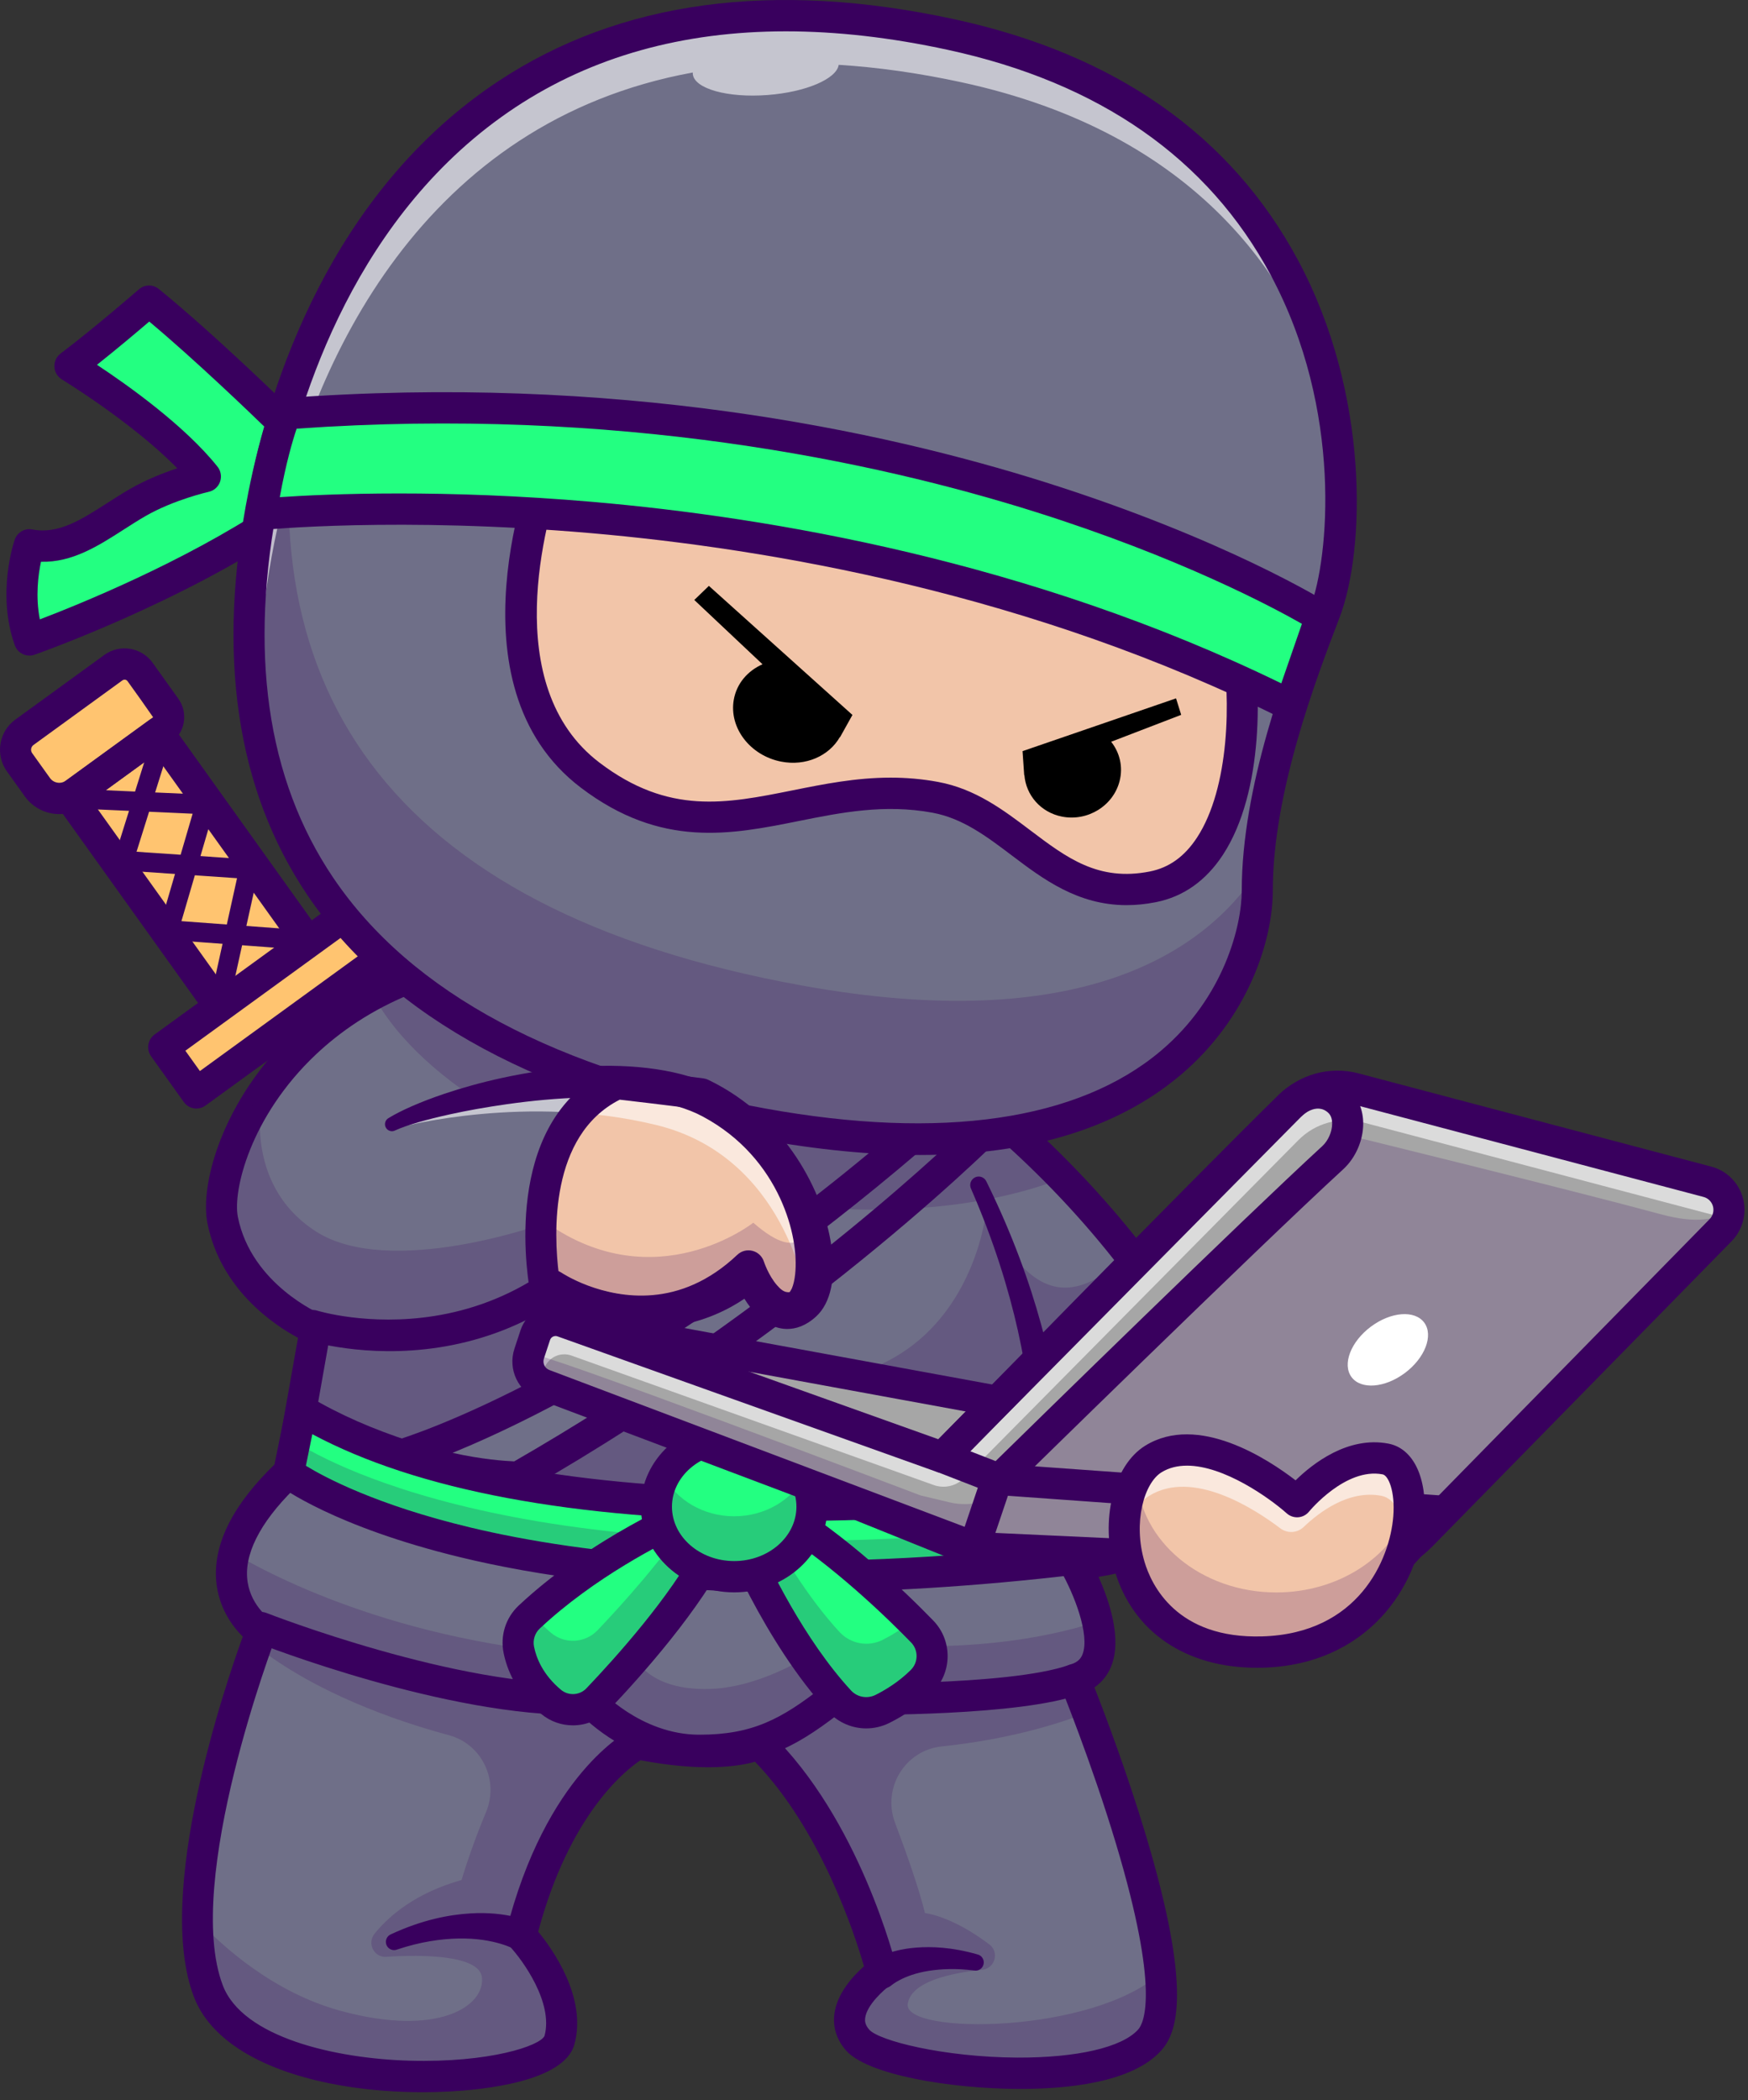 <svg width="154" height="185" viewBox="0 0 154 185" fill="none" xmlns="http://www.w3.org/2000/svg">
<rect x="0" y="0" width="154" height="185" fill="#333333" stroke="none"/>
<path d="M13.957 64.541L6.156 70.209L22.235 92.686L30.035 87.018L13.957 64.541Z" fill="#FFC470"/>
<path d="M12.347 59.198C11.801 58.435 10.745 58.263 9.988 58.813C7.978 60.274 4.243 62.987 2.15 64.508C1.746 64.801 1.475 65.244 1.395 65.739C1.316 66.234 1.434 66.742 1.726 67.148C2.208 67.823 2.78 68.623 3.293 69.339C4.06 70.412 5.545 70.654 6.61 69.881C8.849 68.254 12.469 65.624 14.29 64.3C14.911 63.849 15.051 62.977 14.604 62.352C13.954 61.444 13.04 60.166 12.347 59.198V59.198Z" fill="#FFC470"/>
<path d="M19.288 89.411C19.227 89.411 19.165 89.404 19.102 89.39C18.641 89.287 18.35 88.826 18.453 88.362L20.883 77.358L10.829 76.674C10.567 76.656 10.328 76.518 10.18 76.3C10.032 76.081 9.992 75.807 10.071 75.554L13.606 64.282C13.748 63.828 14.229 63.577 14.679 63.72C15.129 63.864 15.379 64.347 15.237 64.801L12.029 75.029L21.991 75.707C22.24 75.724 22.469 75.85 22.618 76.051C22.767 76.252 22.822 76.509 22.768 76.754L20.121 88.737C20.032 89.139 19.679 89.412 19.288 89.412L19.288 89.411Z" fill="#39005E"/>
<path d="M22.236 94.065C21.812 94.065 21.393 93.866 21.126 93.492L5.047 71.015C4.606 70.397 4.744 69.535 5.357 69.091L13.158 63.422C13.453 63.208 13.819 63.121 14.177 63.18C14.535 63.239 14.855 63.438 15.068 63.735L31.146 86.212C31.358 86.508 31.445 86.878 31.387 87.239C31.329 87.6 31.131 87.922 30.837 88.136L23.036 93.804C22.794 93.98 22.514 94.065 22.237 94.065H22.236ZM8.066 70.521L22.545 90.761L28.126 86.706L13.648 66.465L8.066 70.521Z" fill="#39005E"/>
<path d="M5.223 71.712C4.059 71.712 2.911 71.168 2.181 70.146L0.614 67.956C0.107 67.247 -0.096 66.382 0.042 65.519C0.181 64.657 0.645 63.901 1.347 63.39L9.186 57.696C10.554 56.701 12.468 57.014 13.454 58.393L15.71 61.546C16.598 62.788 16.318 64.525 15.086 65.42L7.406 71.001C6.745 71.481 5.98 71.712 5.222 71.712L5.223 71.712ZM10.974 59.87C10.909 59.87 10.843 59.89 10.786 59.931L2.948 65.626C2.84 65.705 2.765 65.827 2.744 65.96C2.722 66.093 2.755 66.233 2.833 66.342L4.401 68.533C4.558 68.753 4.791 68.898 5.058 68.942C5.324 68.986 5.59 68.922 5.809 68.763L13.489 63.182L12.431 61.672L11.237 60.003C11.174 59.916 11.076 59.869 10.976 59.869L10.974 59.87Z" fill="#39005E"/>
<path d="M26.677 83.659C26.656 83.659 26.634 83.659 26.613 83.657L14.803 82.784C14.545 82.765 14.309 82.629 14.162 82.415C14.015 82.201 13.972 81.93 14.045 81.681L16.97 71.678L6.122 71.194C5.65 71.172 5.284 70.77 5.306 70.295C5.327 69.82 5.725 69.449 6.197 69.472L18.137 70.005C18.399 70.016 18.642 70.149 18.795 70.365C18.948 70.581 18.993 70.855 18.919 71.109L15.985 81.142L26.738 81.937C27.209 81.971 27.563 82.385 27.529 82.859C27.495 83.312 27.12 83.657 26.677 83.658L26.677 83.659Z" fill="#39005E"/>
<path d="M32.617 79.024L14.422 92.244L17.302 96.271L35.497 83.05L32.617 79.024Z" fill="#FFC470"/>
<path d="M17.303 97.65C16.879 97.65 16.46 97.451 16.193 97.077L13.313 93.051C13.101 92.754 13.014 92.385 13.072 92.024C13.13 91.663 13.328 91.34 13.623 91.126L31.817 77.906C32.429 77.46 33.285 77.601 33.726 78.218L36.606 82.244C36.818 82.541 36.905 82.91 36.846 83.271C36.788 83.632 36.591 83.955 36.296 84.169L18.102 97.389C17.86 97.565 17.581 97.65 17.303 97.65ZM16.331 92.557L17.612 94.346L33.587 82.739L32.306 80.949L16.331 92.557Z" fill="#39005E"/>
<path d="M24.961 37.291C24.961 37.291 18.145 30.597 13.131 26.529C13.131 26.529 9.091 30.034 6.159 32.244C6.159 32.244 14.26 37.156 18.098 41.975C18.098 41.975 14.865 42.692 12.146 44.258C8.923 46.114 6.158 48.681 2.588 47.991C2.588 47.991 1.115 52.219 2.588 56.37C2.588 56.37 15.218 51.933 24.96 45.33V37.29L24.961 37.291Z" fill="#23FF81"/>
<path d="M2.589 57.75C2.027 57.75 1.5 57.398 1.301 56.835C-0.316 52.276 1.232 47.727 1.298 47.535C1.523 46.891 2.182 46.509 2.847 46.638C5.131 47.08 7.123 45.802 9.429 44.324C10.084 43.903 10.762 43.468 11.468 43.061C12.885 42.245 14.416 41.649 15.618 41.251C11.678 37.224 5.523 33.468 5.454 33.426C5.064 33.189 4.816 32.772 4.793 32.313C4.77 31.855 4.975 31.415 5.34 31.14C8.201 28.985 12.2 25.52 12.239 25.485C12.74 25.051 13.475 25.039 13.989 25.456C18.996 29.518 25.636 36.029 25.916 36.304C26.18 36.564 26.329 36.92 26.329 37.291V45.331C26.329 45.79 26.103 46.219 25.724 46.475C15.948 53.101 3.562 57.489 3.039 57.673C2.891 57.725 2.738 57.75 2.589 57.75ZM3.61 49.485C3.37 50.618 3.113 52.542 3.51 54.561C6.926 53.258 16.075 49.557 23.593 44.592V37.876C22.151 36.476 17.217 31.727 13.15 28.326C12.109 29.214 10.296 30.743 8.543 32.136C11.179 33.876 16.269 37.477 19.165 41.113C19.461 41.485 19.546 41.985 19.388 42.434C19.231 42.884 18.855 43.22 18.392 43.323C18.363 43.329 15.321 44.019 12.826 45.456C12.176 45.83 11.526 46.247 10.898 46.651C8.67 48.08 6.372 49.558 3.611 49.485H3.61Z" fill="#39005E"/>
<path d="M94.674 137.753C94.674 137.753 94.701 137.801 94.752 137.894C95.06 138.456 96.205 140.638 96.684 142.847C97.169 145.049 96.992 147.279 94.673 147.951C94.673 147.951 95.124 149.054 95.809 150.853C97.758 155.984 101.591 166.779 102.227 173.82C102.467 176.505 102.244 178.641 101.277 179.713C96.876 184.583 78.014 182.484 75.565 179.713C73.114 176.943 77.675 173.717 77.675 173.717C77.675 173.717 74.567 161.027 66.869 153.604C66.869 153.604 63.874 155.155 56.17 153.604C56.17 153.604 49.286 157.054 45.907 170.512C45.907 170.512 50.469 175.361 49.286 179.714C48.106 184.067 22.039 185.163 18.342 175.361C17.679 173.603 17.402 171.456 17.398 169.116C17.381 160.296 21.211 148.751 22.548 144.991C22.832 144.198 23.003 143.75 23.003 143.75C23.003 143.75 19.481 141.376 20.616 136.847C21.095 134.931 22.408 132.625 25.178 129.951C25.305 129.83 25.431 129.709 25.564 129.585L27.66 117.754L27.783 117.058C27.783 117.058 20.965 114.263 19.61 107.463C18.861 103.692 22.161 93.326 32.847 87.619C40.261 83.656 51.23 81.939 66.868 86.22C75.677 88.632 85.549 95.449 93.626 103.779C95.736 105.954 97.723 108.232 99.532 110.562C104.443 116.862 108.081 123.548 109.442 129.586C109.442 129.586 105.143 137.02 94.672 137.754L94.674 137.753Z" fill="#6F6F88"/>
<g opacity="0.2">
<path d="M94.675 137.753C94.675 137.753 94.703 137.801 94.754 137.894C56.332 142.764 32.265 133.31 25.18 129.95C25.306 129.829 25.433 129.709 25.566 129.585L27.662 117.753C37.288 118.918 47.331 114.796 47.331 114.796C84.405 134.329 86.898 106.555 86.898 106.555C91.963 117.567 96.836 112.507 99.534 110.56C104.444 116.86 108.083 123.547 109.444 129.585C109.444 129.585 105.145 137.019 94.674 137.753H94.675Z" fill="#39005E"/>
</g>
<g opacity="0.2">
<path d="M101.281 179.713C96.879 184.583 78.017 182.484 75.569 179.713C73.118 176.942 77.679 173.716 77.679 173.716C77.679 173.716 74.571 161.027 66.873 153.603C66.873 153.603 63.878 155.154 56.173 153.603C56.173 153.603 49.29 157.053 45.911 170.511C45.911 170.511 50.473 175.36 49.289 179.714C48.11 184.067 22.043 185.162 18.346 175.36C17.683 173.603 17.406 171.456 17.402 169.115C19.649 171.507 24.112 175.519 30 177.128C38.648 179.489 42.752 176.683 42.457 174.171C42.232 172.247 37.351 172.149 34.031 172.373C32.948 172.446 32.313 171.181 33 170.334C34.279 168.756 36.612 166.744 40.665 165.606C40.665 165.606 41.486 162.796 42.812 159.644C43.99 156.845 42.47 153.638 39.555 152.852C34.69 151.539 27.838 149.116 22.551 144.99C22.835 144.197 23.006 143.749 23.006 143.749C23.006 143.749 19.484 141.375 20.619 136.846C25.01 139.413 37.443 145.603 55.967 146.024C55.967 146.024 57.112 148.933 62.533 148.778C67.956 148.619 73.403 144.483 73.403 144.483C73.403 144.483 85.55 146.444 96.687 142.846C97.173 145.048 96.995 147.278 94.676 147.95C94.676 147.95 95.127 149.053 95.812 150.852C93.121 151.902 88.786 153.228 82.95 153.843C79.724 154.183 77.703 157.523 78.858 160.578C79.884 163.292 80.951 166.328 81.491 168.519C81.491 168.519 83.795 168.735 87.164 171.282C88.064 171.962 87.655 173.401 86.536 173.514C83.83 173.789 80.245 174.53 79.973 176.535C79.603 179.267 96.236 179.189 102.231 173.819C102.47 176.504 102.248 178.64 101.28 179.712L101.281 179.713Z" fill="#39005E"/>
</g>
<path d="M37.209 184.297C28.445 184.297 19.301 181.778 17.065 175.85C13.624 166.728 19.814 148.51 21.388 144.167C20.505 143.291 19.234 141.632 19.045 139.213C18.791 135.952 20.558 132.483 24.297 128.895L26.254 117.844C24.149 116.717 19.437 113.591 18.272 107.735C17.603 104.373 19.549 96.916 25.973 90.864C32.452 84.759 44.868 78.768 67.229 84.89C75.722 87.215 85.555 93.599 94.208 102.406C102.88 111.233 108.919 121.029 110.778 129.282C110.854 129.623 110.8 129.979 110.625 130.281C110.447 130.589 106.399 137.408 96.783 138.904C97.718 140.987 98.867 144.356 97.902 146.77C97.591 147.548 97.089 148.179 96.42 148.639C97.315 150.922 99.288 156.121 100.935 161.607C105.083 175.423 103.695 179.087 102.289 180.641C99.735 183.468 93.982 184.037 89.62 184.008C83.73 183.975 76.445 182.78 74.544 180.63C73.73 179.709 73.369 178.614 73.501 177.463C73.716 175.601 75.177 174.037 76.118 173.207C75.309 170.4 72.326 161.199 66.517 155.189C65.046 155.606 61.88 156.088 56.424 155.056C55.07 155.959 50.174 159.839 47.414 170.155C48.678 171.694 51.726 175.954 50.607 180.078C49.707 183.392 42.485 184.096 39.421 184.244C38.69 184.28 37.95 184.298 37.209 184.298V184.297ZM49.891 85.084C38.906 85.084 32.011 88.948 27.842 92.877C22.048 98.336 20.497 104.894 20.955 107.192C22.142 113.158 28.24 115.755 28.301 115.781C28.896 116.028 29.243 116.66 29.13 117.298L26.911 129.828C26.859 130.124 26.712 130.394 26.494 130.598C23.233 133.638 21.6 136.528 21.771 138.957C21.935 141.301 23.698 142.556 23.773 142.608C24.293 142.971 24.507 143.651 24.28 144.245C24.198 144.459 16.153 165.675 19.622 174.869C21.363 179.487 29.574 181.339 36.075 181.521C43.164 181.719 47.59 180.205 47.973 179.336C48.767 176.408 46.035 172.656 44.915 171.458C44.594 171.115 44.468 170.629 44.583 170.173C48.076 156.26 55.257 152.519 55.561 152.367C55.833 152.231 56.142 152.189 56.439 152.249C63.421 153.656 66.241 152.377 66.269 152.364C66.787 152.095 67.397 152.199 67.818 152.605C75.712 160.22 78.875 172.851 79.005 173.385C79.14 173.937 78.925 174.517 78.463 174.844C77.926 175.228 76.353 176.597 76.219 177.783C76.192 178.029 76.208 178.367 76.587 178.795C77.43 179.748 83.064 181.213 89.636 181.25C94.874 181.269 98.846 180.357 100.268 178.783C100.79 178.206 102.193 175.319 98.323 162.422C96.167 155.236 93.437 148.541 93.409 148.475C93.261 148.112 93.273 147.703 93.442 147.35C93.611 146.997 93.921 146.733 94.295 146.625C95.012 146.417 95.243 146.042 95.365 145.739C96.055 144.014 94.58 140.348 93.49 138.442C93.254 138.031 93.245 137.525 93.466 137.105C93.688 136.686 94.108 136.41 94.579 136.377C102.834 135.799 106.907 130.855 107.977 129.327C103.951 113.064 83.245 92.129 66.513 87.549C60.137 85.804 54.633 85.083 49.891 85.083V85.084Z" fill="#39005E"/>
<path fill-rule="evenodd" clip-rule="evenodd" d="M78.51 174.905C78.51 174.905 79.544 173.972 81.796 173.613C82.883 173.44 84.207 173.373 85.809 173.576C86.197 173.655 86.577 173.402 86.656 173.01C86.735 172.618 86.484 172.235 86.095 172.155C83.888 171.524 82.091 171.452 80.694 171.562C78.123 171.765 76.843 172.719 76.843 172.719C76.244 173.183 76.132 174.049 76.592 174.652C77.052 175.255 77.911 175.368 78.51 174.905H78.51Z" fill="#39005E"/>
<path fill-rule="evenodd" clip-rule="evenodd" d="M46.577 169.248C46.577 169.248 44.696 168.354 41.452 168.547C39.565 168.659 37.193 169.111 34.452 170.383C34.083 170.53 33.901 170.951 34.046 171.323C34.192 171.695 34.61 171.878 34.979 171.732C37.054 171.04 38.862 170.79 40.383 170.759C43.572 170.694 45.352 171.714 45.352 171.714C46.027 172.055 46.849 171.779 47.188 171.098C47.526 170.418 47.252 169.589 46.577 169.248H46.577Z" fill="#39005E"/>
<path d="M61.611 155.564C56.293 155.564 52.466 152.319 51.184 151.062C39.395 151.251 23.187 144.928 22.491 144.654C21.788 144.377 21.44 143.577 21.715 142.869C21.99 142.16 22.783 141.809 23.487 142.086C23.655 142.152 40.443 148.699 51.699 148.291C52.105 148.276 52.503 148.447 52.774 148.757C52.808 148.794 56.417 152.807 61.612 152.807C66.273 152.807 68.83 151.444 72.479 148.581C72.726 148.387 73.034 148.282 73.345 148.29C73.501 148.293 88.928 148.56 94.215 146.653C94.926 146.397 95.71 146.77 95.963 147.488C96.218 148.204 95.848 148.993 95.136 149.249C89.875 151.146 76.536 151.088 73.777 151.054C69.978 153.982 66.835 155.564 61.612 155.564H61.611Z" fill="#39005E"/>
<path d="M25.422 129.758C25.422 129.758 43.449 143.447 94.984 137.303L93.773 131.16C93.773 131.16 48.327 137.303 26.552 124.209L25.422 129.759V129.758Z" fill="#23FF81"/>
<g opacity="0.2">
<path d="M94.982 137.304C43.446 143.446 25.418 129.757 25.418 129.757L25.982 126.993C29.375 129.157 48.469 139.587 94.377 134.224L94.982 137.304H94.982Z" fill="#39005E"/>
</g>
<path d="M35.496 128.132C35.444 128.113 55.893 122.294 84.792 96.27L87.895 98.507C87.895 98.507 71.802 115.116 45.646 130.118C45.646 130.118 40.926 130.118 35.496 128.132Z" fill="#6F6F88"/>
<path d="M70.033 140.254C56.763 140.254 47.082 138.757 40.558 137.176C29.461 134.485 24.793 131.007 24.599 130.86C24.178 130.54 23.976 130.003 24.083 129.482L25.213 123.932C25.302 123.495 25.595 123.128 26.001 122.948C26.406 122.768 26.873 122.797 27.254 123.026C48.366 135.722 93.143 129.855 93.593 129.794C94.306 129.697 94.975 130.179 95.116 130.892L96.328 137.035C96.402 137.412 96.317 137.803 96.093 138.114C95.868 138.425 95.525 138.627 95.147 138.672C85.653 139.804 77.304 140.254 70.034 140.254L70.033 140.254ZM26.949 129.118C28.592 130.124 33.167 132.576 41.46 134.558C51.13 136.869 67.928 138.982 93.355 136.105L92.679 132.682C89.305 133.073 79.634 134.053 68.32 133.973C50.484 133.846 36.773 131.277 27.516 126.336L26.949 129.118Z" fill="#39005E"/>
<path d="M45.647 131.497C45.444 131.497 40.622 131.473 35.03 129.428C34.48 129.226 34.118 128.695 34.129 128.105C34.135 127.809 34.25 127.085 35.194 126.78C38.749 125.633 57.807 118.722 83.881 95.243C84.359 94.814 85.067 94.775 85.588 95.149L88.691 97.386C89.016 97.619 89.223 97.985 89.258 98.386C89.293 98.786 89.153 99.183 88.874 99.47C88.712 99.637 72.344 116.391 46.323 131.317C46.116 131.435 45.883 131.497 45.646 131.497H45.647ZM39.872 127.978C42.461 128.561 44.514 128.698 45.301 128.73C66.93 116.272 81.694 102.628 85.775 98.674L84.885 98.033C63.917 116.743 47.41 124.897 39.871 127.979L39.872 127.978Z" fill="#39005E"/>
<g opacity="0.2">
<path d="M93.631 103.779C86.224 106.674 75.706 107.456 64.462 105.406C49.211 102.625 37.02 95.428 32.852 87.619C40.265 83.656 51.235 81.939 66.873 86.22C75.682 88.632 85.554 95.449 93.631 103.779V103.779Z" fill="#39005E"/>
</g>
<path d="M64.684 134.445C64.684 134.445 68.4 143.821 73.995 149.873C74.966 150.892 76.48 151.162 77.74 150.539C78.789 150.013 80.061 149.22 81.192 148.096C82.406 146.907 82.434 144.953 81.255 143.73C78.681 141.079 73.625 136.251 68.378 133.112L64.684 134.445H64.684Z" fill="#23FF81"/>
<g opacity="0.2">
<path d="M81.193 148.095C80.061 149.219 78.789 150.011 77.74 150.539C76.481 151.163 74.966 150.891 73.995 149.874C68.401 143.822 64.684 134.445 64.684 134.445L67.115 133.565C68.746 136.709 71.123 140.689 73.995 143.794C74.967 144.814 76.481 145.083 77.74 144.463C78.529 144.067 79.442 143.518 80.331 142.795C80.666 143.129 80.974 143.442 81.254 143.729C82.434 144.952 82.407 146.906 81.192 148.095H81.193Z" fill="#39005E"/>
</g>
<path d="M76.314 152.252C75.094 152.252 73.897 151.76 73.008 150.827C67.292 144.642 63.57 135.348 63.414 134.956C63.276 134.609 63.284 134.219 63.437 133.878C63.59 133.537 63.874 133.273 64.223 133.147L67.918 131.814C68.301 131.676 68.727 131.717 69.077 131.926C74.537 135.194 79.663 140.119 82.233 142.764C83.939 144.535 83.897 147.367 82.146 149.083C81.09 150.133 79.81 151.041 78.349 151.773C77.697 152.095 77.002 152.252 76.314 152.252ZM66.517 135.248C67.739 137.996 70.862 144.461 74.996 148.933C75.543 149.508 76.41 149.661 77.137 149.301C77.956 148.891 79.165 148.174 80.232 147.113C80.91 146.449 80.925 145.365 80.274 144.689C78.352 142.711 73.416 137.864 68.226 134.631L66.516 135.248H66.517Z" fill="#39005E"/>
<path d="M61.194 133.111C61.194 133.111 53.014 136.458 46.62 142.447C45.84 143.186 45.496 144.281 45.711 145.339C45.973 146.62 46.687 148.354 48.547 149.908C49.762 150.925 51.55 150.826 52.647 149.68C55.366 146.826 60.605 140.999 63.078 135.94L61.194 133.111Z" fill="#23FF81"/>
<g opacity="0.2">
<path d="M63.076 135.94C60.604 141 55.365 146.827 52.647 149.681C51.549 150.826 49.76 150.926 48.547 149.909C46.686 148.355 45.971 146.621 45.712 145.339C45.496 144.281 45.839 143.188 46.621 142.447C46.738 142.34 46.85 142.234 46.967 142.13C47.367 142.702 47.883 143.278 48.547 143.833C49.76 144.849 51.549 144.75 52.647 143.605C54.794 141.351 58.514 137.243 61.199 133.121L63.076 135.94Z" fill="#39005E"/>
</g>
<path d="M50.468 151.982C49.477 151.982 48.482 151.648 47.672 150.97C45.47 149.129 44.661 147.044 44.37 145.618C44.057 144.08 44.547 142.52 45.681 141.444C52.191 135.348 60.334 131.976 60.677 131.836C61.277 131.59 61.967 131.802 62.328 132.345L64.212 135.173C64.485 135.583 64.52 136.109 64.303 136.551C61.782 141.709 56.535 147.59 53.633 150.637C52.778 151.529 51.625 151.983 50.469 151.983L50.468 151.982ZM60.695 134.839C58.351 135.924 52.382 138.932 47.55 143.457C47.118 143.867 46.929 144.469 47.05 145.063C47.252 146.055 47.827 147.518 49.418 148.848C50.08 149.401 51.065 149.347 51.661 148.724C54.318 145.936 59.011 140.693 61.49 136.033L60.695 134.839H60.695Z" fill="#39005E"/>
<path d="M64.682 126.56C68.463 126.56 71.532 129.322 71.532 132.724C71.532 136.126 68.463 138.889 64.682 138.889C60.902 138.889 57.832 136.127 57.832 132.724C57.832 129.321 60.901 126.56 64.682 126.56Z" fill="#23FF81"/>
<path d="M64.682 126.56C68.463 126.56 71.532 129.322 71.532 132.724C71.532 136.126 68.463 138.889 64.682 138.889C60.902 138.889 57.832 136.127 57.832 132.724C57.832 129.321 60.901 126.56 64.682 126.56Z" fill="#23FF81"/>
<g opacity="0.2">
<path d="M71.531 132.724C71.531 136.126 68.464 138.89 64.682 138.89C60.899 138.89 57.832 136.126 57.832 132.724C57.832 131.773 58.075 130.87 58.506 130.063C59.61 132.135 61.963 133.565 64.682 133.565C67.4 133.565 69.756 132.135 70.861 130.063C71.292 130.87 71.531 131.773 71.531 132.724Z" fill="#39005E"/>
</g>
<path d="M64.683 140.268C60.151 140.268 56.465 136.884 56.465 132.724C56.465 128.564 60.152 125.181 64.683 125.181C69.213 125.181 72.9 128.565 72.9 132.724C72.9 136.883 69.214 140.268 64.683 140.268ZM64.683 127.938C61.66 127.938 59.2 130.085 59.2 132.724C59.2 135.364 61.66 137.511 64.683 137.511C67.705 137.511 70.165 135.364 70.165 132.724C70.165 130.085 67.706 127.938 64.683 127.938Z" fill="#39005E"/>
<path fill-rule="evenodd" clip-rule="evenodd" d="M93.616 130.244C93.616 130.244 94.002 124.985 91.721 116.662C90.718 113.004 89.204 108.744 86.901 104.073C86.726 103.696 86.281 103.533 85.907 103.71C85.534 103.886 85.372 104.335 85.547 104.711C87.577 109.362 88.86 113.576 89.67 117.182C91.444 125.085 90.892 129.992 90.892 129.992C90.823 130.75 91.378 131.422 92.129 131.491C92.881 131.56 93.548 131.002 93.616 130.245V130.244Z" fill="#39005E"/>
<path d="M23.242 43.525C27.364 22.898 42.688 -5.85 83.774 3.039C120.414 10.966 120.084 45.156 116.734 53.915C114.447 59.896 110.765 69.772 110.765 78.458C110.765 84.682 104.961 105.828 67.231 99.012C30.069 92.3 17.556 71.981 23.243 43.525L23.242 43.525Z" fill="#6F6F88"/>
<g opacity="0.2">
<path d="M110.797 76.761C110.78 77.199 110.77 77.637 110.77 78.071C110.77 84.295 104.963 105.442 67.236 98.625C30.072 91.912 17.56 71.595 23.247 43.138C24.006 39.337 25.148 35.26 26.762 31.193C26.752 31.241 26.741 31.29 26.732 31.338C21.045 59.795 33.56 80.112 70.72 86.825C94.903 91.196 105.972 84.075 110.798 76.762L110.797 76.761Z" fill="#39005E"/>
</g>
<path d="M117.928 48.405C117.675 50.701 117.241 52.596 116.734 53.916C116.29 55.078 115.794 56.387 115.281 57.807C115.975 54.523 116.943 51.3 117.928 48.405Z" fill="#23FF81"/>
<g opacity="0.6">
<path d="M117.492 36.353C114.233 24.476 105.322 11.708 84.713 7.248C80.886 6.421 77.282 5.921 73.89 5.711C73.712 6.941 71.017 8.109 67.642 8.368C64.093 8.644 61.135 7.809 61.036 6.507C61.032 6.465 61.032 6.424 61.036 6.386C37.386 10.7 27.387 31.675 24.18 47.732C22.733 54.977 22.463 61.693 23.482 67.793C21.465 60.625 21.454 52.477 23.243 43.524C27.363 22.898 42.686 -5.848 83.772 3.04C106.847 8.034 115.26 23.443 117.493 36.353H117.492Z" fill="white"/>
</g>
<path d="M48.515 40.459C48.515 40.459 40.764 59.762 52.003 68.287C62.862 76.524 71.013 68.124 82.4 70.233C89.611 71.569 92.819 79.847 101.564 78.12C109.899 76.474 110.167 62.118 108.86 55.921C108.86 55.921 82.512 42.381 48.515 40.459Z" fill="#F2C5A9"/>
<path d="M99.258 79.733C94.936 79.733 91.877 77.422 89.129 75.345C86.907 73.667 84.809 72.082 82.15 71.589C77.924 70.806 74.076 71.578 70.356 72.325C64.404 73.519 58.25 74.753 51.178 69.388C39.237 60.331 46.912 40.77 47.245 39.942C47.465 39.395 48.004 39.05 48.59 39.082C82.483 40.999 109.213 54.556 109.48 54.693C109.847 54.882 110.111 55.228 110.196 55.634C111.178 60.292 111.38 69.749 107.739 75.301C106.238 77.591 104.248 78.994 101.826 79.472C100.922 79.651 100.069 79.732 99.26 79.732L99.258 79.733ZM78.465 68.5C79.809 68.5 81.197 68.61 82.644 68.878C85.936 69.487 88.393 71.344 90.769 73.14C93.983 75.568 96.758 77.664 101.299 76.768C102.999 76.432 104.358 75.456 105.456 73.782C108.328 69.402 108.468 61.511 107.645 56.858C103.615 54.909 79.51 43.812 49.449 41.897C48.147 45.716 43.894 60.413 52.823 67.186C58.917 71.808 63.97 70.795 69.822 69.621C72.582 69.067 75.407 68.5 78.465 68.5H78.465Z" fill="#39005E"/>
<path d="M81.014 101.74C76.729 101.74 72.052 101.284 66.99 100.369C47.809 96.905 34.383 89.666 27.086 78.856C20.79 69.527 19.046 57.549 21.902 43.253C23.756 33.974 29.082 16.945 43.925 7.138C54.614 0.075 68.119 -1.758 84.061 1.691C98.253 4.762 108.445 11.902 114.354 22.915C120.678 34.7 120.299 48.428 118.011 54.411C115.958 59.781 112.134 69.778 112.134 78.458C112.134 82.788 110.005 89.64 104.007 94.699C98.447 99.387 90.744 101.74 81.015 101.741L81.014 101.74ZM69.231 2.76C60.131 2.76 52.161 4.992 45.424 9.443C31.414 18.701 26.353 34.94 24.584 43.797C21.878 57.339 23.481 68.612 29.349 77.305C36.216 87.479 49.043 94.326 67.474 97.655C82.971 100.455 94.997 98.701 102.251 92.584C107.894 87.826 109.399 81.466 109.399 78.458C109.399 69.265 113.341 58.957 115.459 53.419C117.044 49.276 118.359 36.175 111.948 24.226C106.438 13.956 96.863 7.28 83.488 4.387C78.471 3.301 73.714 2.76 69.232 2.76H69.231Z" fill="#39005E"/>
<path d="M23.004 45.309C23.004 45.309 70.435 40.446 113.664 62.12L116.362 54.333C116.362 54.333 81.117 32.249 25.16 36.449C25.16 36.449 23.954 39.221 23.004 45.309Z" fill="#23FF81"/>
<path d="M113.665 63.498C113.456 63.498 113.247 63.45 113.056 63.354C90.94 52.266 67.687 48.322 52.074 46.965C35.122 45.493 23.261 46.668 23.143 46.68C22.72 46.722 22.303 46.566 22.011 46.256C21.72 45.946 21.588 45.516 21.653 45.094C22.62 38.901 23.856 36.015 23.908 35.895C24.111 35.428 24.555 35.112 25.059 35.074C54.181 32.889 77.62 37.905 92.155 42.5C107.944 47.49 116.718 52.932 117.085 53.161C117.628 53.501 117.864 54.177 117.654 54.786L114.956 62.572C114.827 62.946 114.544 63.246 114.181 63.395C114.015 63.463 113.84 63.497 113.665 63.497L113.665 63.498ZM35.166 43.468C39.856 43.468 45.674 43.644 52.241 44.212C67.782 45.556 90.781 49.428 112.882 60.197L114.7 54.95C112.042 53.437 103.846 49.075 91.233 45.098C77.091 40.639 54.371 35.774 26.135 37.76C25.798 38.753 25.206 40.738 24.648 43.794C26.664 43.657 30.312 43.468 35.166 43.468Z" fill="#39005E"/>
<path d="M51.365 116.746L87.896 123.415L125.855 132.297C126.672 132.489 126.981 133.497 126.413 134.118L123.687 137.101C123.474 137.334 123.173 137.463 122.858 137.456L85.952 136.628L49.715 122.095C48.328 121.538 47.729 119.888 48.434 118.561L48.711 118.037C49.224 117.072 50.295 116.55 51.364 116.745L51.365 116.746Z" fill="#A6A6A6"/>
<path d="M122.552 138.835C122.533 138.835 122.515 138.835 122.497 138.835L85.754 138.007C85.59 138.003 85.428 137.97 85.277 137.909L49.2 123.376C48.182 122.965 47.382 122.134 47.005 121.095C46.627 120.053 46.707 118.893 47.224 117.914L47.501 117.39C48.294 115.89 49.939 115.085 51.595 115.39L87.965 122.06C87.987 122.064 88.009 122.068 88.031 122.073L125.823 130.955C126.682 131.158 127.352 131.786 127.613 132.638C127.874 133.491 127.673 134.393 127.075 135.05L124.362 138.033C123.896 138.545 123.239 138.836 122.552 138.836L122.552 138.835ZM86.062 135.256L122.43 136.076L124.743 133.533L87.441 124.766L51.104 118.103C50.624 118.014 50.146 118.25 49.915 118.687L49.638 119.211C49.483 119.503 49.46 119.837 49.574 120.148C49.686 120.458 49.913 120.694 50.215 120.816L86.061 135.256L86.062 135.256Z" fill="#39005E"/>
<path d="M152.318 106.615C152.312 107.259 152.058 107.886 151.594 108.359C145.326 114.752 131.159 129.199 125.215 135.261C123.491 137.019 121.108 137.96 118.66 137.846C110.303 137.457 90.897 136.557 86.745 136.367C86.219 136.343 85.702 136.237 85.21 136.05C80.543 134.286 55.203 124.722 47.92 121.972C46.829 121.559 46.254 120.349 46.624 119.235C46.802 118.701 46.99 118.125 47.16 117.602C47.322 117.122 47.667 116.723 48.122 116.499C48.573 116.278 49.096 116.247 49.572 116.416C56.767 118.987 83.022 128.368 83.022 128.368C83.022 128.368 106.008 105.136 113.617 97.447C115.108 95.938 117.286 95.342 119.331 95.883C126.338 97.734 142.679 102.052 150.439 104.103C151.311 104.333 151.995 105.016 152.234 105.895C152.299 106.132 152.329 106.374 152.32 106.615L152.318 106.615Z" fill="#A6A6A6"/>
<g opacity="0.6">
<path d="M152.316 106.614C152.312 106.938 152.248 107.255 152.124 107.555C151.855 107.345 151.543 107.186 151.204 107.093C143.445 105.043 127.103 100.724 120.097 98.873C118.051 98.332 115.874 98.928 114.382 100.438C107.792 107.098 89.664 125.42 84.93 130.204C84.231 130.91 83.195 131.147 82.263 130.814C76.558 128.776 56.486 121.604 50.337 119.406C49.862 119.237 49.339 119.269 48.887 119.489C48.433 119.713 48.087 120.113 47.926 120.592C47.803 120.975 47.67 121.381 47.536 121.781C46.698 121.26 46.295 120.21 46.62 119.234C46.798 118.7 46.986 118.124 47.157 117.601C47.318 117.121 47.663 116.722 48.118 116.498C48.569 116.277 49.092 116.246 49.568 116.415C56.763 118.986 83.018 128.367 83.018 128.367C83.018 128.367 106.004 105.135 113.613 97.446C115.104 95.937 117.282 95.341 119.327 95.882C126.334 97.733 142.676 102.051 150.435 104.102C151.307 104.332 151.991 105.015 152.23 105.894C152.295 106.131 152.326 106.373 152.316 106.614Z" fill="white"/>
</g>
<path d="M119.054 139.233C118.901 139.233 118.749 139.229 118.596 139.223L86.679 137.744C86.013 137.714 85.356 137.578 84.729 137.342L47.44 123.264C45.65 122.588 44.721 120.627 45.324 118.799L45.862 117.169C46.136 116.341 46.739 115.646 47.518 115.263C48.297 114.879 49.211 114.827 50.027 115.119L82.662 126.778L112.645 96.474C114.475 94.624 117.169 93.886 119.677 94.549L150.781 102.77C152.123 103.125 153.184 104.182 153.55 105.531C153.917 106.879 153.539 108.334 152.564 109.329L126.185 136.232C124.3 138.153 121.722 139.233 119.053 139.233H119.054ZM48.943 117.688C48.865 117.688 48.788 117.705 48.719 117.74C48.597 117.8 48.502 117.91 48.458 118.04L47.92 119.67C47.783 120.085 47.994 120.529 48.4 120.682L85.688 134.76C86.047 134.895 86.423 134.973 86.805 134.99L118.721 136.469C120.779 136.564 122.791 135.771 124.24 134.295L150.619 107.392C150.91 107.095 151.022 106.662 150.913 106.26C150.804 105.859 150.488 105.543 150.088 105.438L118.984 97.217C117.415 96.802 115.729 97.263 114.583 98.421L83.99 129.342C83.617 129.719 83.062 129.845 82.564 129.668L49.113 117.717C49.058 117.697 49.001 117.687 48.943 117.687L48.943 117.688Z" fill="#39005E"/>
<path d="M88.039 131.688C87.874 131.688 87.707 131.658 87.548 131.596L82.556 129.658C82.126 129.49 81.808 129.117 81.711 128.662C81.613 128.208 81.749 127.735 82.073 127.404C82.302 127.17 105.088 103.845 112.679 96.41C114.235 94.885 116.84 94.107 118.879 96.002C119.669 96.737 120.103 97.797 120.1 98.987C120.096 100.464 119.425 101.998 118.347 102.989C110.455 110.245 89.208 131.088 88.994 131.297C88.734 131.553 88.39 131.689 88.04 131.689L88.039 131.688ZM85.486 127.84L87.714 128.705C91.311 125.18 109.348 107.528 116.503 100.951C117.016 100.479 117.362 99.686 117.364 98.978C117.365 98.69 117.307 98.291 117.024 98.028C115.991 97.067 114.726 98.248 114.586 98.386C108.138 104.702 90.665 122.546 85.487 127.84H85.486Z" fill="#39005E"/>
<path d="M85.95 137.294C85.804 137.294 85.655 137.27 85.509 137.22C84.794 136.974 84.412 136.191 84.655 135.471L86.549 129.865C86.792 129.145 87.569 128.759 88.284 129.005C88.999 129.25 89.382 130.033 89.138 130.754L87.245 136.359C87.051 136.932 86.519 137.294 85.95 137.294Z" fill="#39005E"/>
<path d="M126.905 134.491C126.873 134.491 126.84 134.49 126.807 134.487L87.747 131.684C86.994 131.63 86.426 130.971 86.48 130.211C86.534 129.452 87.191 128.88 87.942 128.934L127.001 131.737C127.755 131.791 128.322 132.451 128.268 133.21C128.217 133.936 127.616 134.491 126.905 134.491Z" fill="#39005E"/>
<g opacity="0.2">
<path d="M152.318 106.615C152.312 107.26 152.058 107.887 151.594 108.359C145.326 114.752 131.159 129.2 125.215 135.262C123.491 137.019 121.108 137.96 118.66 137.847C110.303 137.457 90.897 136.558 86.745 136.368C86.219 136.344 85.702 136.237 85.21 136.051C80.543 134.286 55.203 124.723 47.92 121.972C46.829 121.559 46.254 120.349 46.624 119.236C46.802 118.701 81.108 131.732 81.108 131.732L83.645 132.336C85.662 132.817 87.781 132.189 89.219 130.685L118.595 99.963C118.595 99.963 138.155 104.753 146.362 106.973C149.47 107.814 151.276 107.425 152.319 106.615L152.318 106.615Z" fill="#39005E"/>
</g>
<path d="M123.774 120.944C125.543 119.62 126.306 117.634 125.477 116.508C124.647 115.382 122.541 115.542 120.771 116.866C119.001 118.19 118.239 120.176 119.068 121.302C119.897 122.428 122.004 122.268 123.774 120.944Z" fill="white"/>
<path d="M114.27 132.279C114.27 132.279 117.907 127.725 122.065 128.52C126.222 129.315 124.89 145.129 111.241 145.525C97.591 145.921 97.056 131.33 101.611 128.52C106.606 125.437 114.27 132.279 114.27 132.279Z" fill="#F2C5A9"/>
<g opacity="0.6">
<path d="M123.775 135.74C123.706 133.607 122.951 132.001 121.699 131.763C118.832 131.214 116.213 133.21 114.864 134.502C114.296 135.046 113.426 135.103 112.8 134.629C110.498 132.885 105.085 129.396 101.247 131.763C100.235 132.387 99.476 133.593 99.055 135.085C98.946 132.19 99.934 129.554 101.613 128.52C106.609 125.439 114.272 132.28 114.272 132.28C114.272 132.28 117.911 127.724 122.065 128.52C123.902 128.872 124.667 132.152 123.775 135.741V135.74Z" fill="white"/>
</g>
<path d="M110.731 146.911C104.457 146.911 99.797 143.741 98.208 138.355C96.9 133.919 98.081 129.082 100.899 127.345C105.548 124.476 111.713 128.53 114.142 130.4C115.637 128.934 118.749 126.483 122.322 127.166C124.523 127.587 125.762 130.189 125.477 133.795C124.993 139.924 120.345 146.641 111.282 146.904C111.097 146.909 110.913 146.912 110.732 146.912L110.731 146.911ZM104.572 129.107C103.762 129.107 102.998 129.28 102.326 129.695C100.798 130.638 99.807 134.103 100.83 137.568C101.435 139.619 103.663 144.37 111.202 144.147C119.678 143.9 122.448 137.386 122.749 133.575C122.926 131.341 122.307 129.968 121.812 129.874C118.55 129.25 115.368 133.104 115.337 133.143C115.102 133.437 114.759 133.621 114.386 133.652C114.013 133.683 113.644 133.56 113.364 133.31C111.822 131.938 107.834 129.106 104.573 129.106L104.572 129.107Z" fill="#39005E"/>
<path fill-rule="evenodd" clip-rule="evenodd" d="M70.984 114.945C68.102 117.602 66.05 112.284 66.05 112.284C66.05 112.284 59.31 119.022 48.316 113.291C48.316 113.291 48.224 113.377 48.039 113.521C46.593 114.673 39.501 119.639 27.785 117.058L34.816 99.578C34.816 99.578 49.499 91.772 60.202 95.687C60.756 95.89 61.289 96.117 61.803 96.362C71.192 100.891 73.713 112.423 70.984 114.945H70.984Z" fill="#6F6F88"/>
<path d="M70.986 114.945C68.104 117.602 66.052 112.284 66.052 112.284C66.052 112.284 59.312 119.022 48.318 113.29C48.318 113.29 48.226 113.377 48.041 113.521C47.586 110.881 46.099 99.25 54.364 95.455C54.364 95.455 57.828 95.841 61.805 96.361C71.195 100.89 73.715 112.422 70.986 114.944L70.986 114.945Z" fill="#F2C5A9"/>
<g opacity="0.6">
<path d="M35.496 99.235C35.496 99.235 48.212 93.379 59.016 96.271C68.862 98.906 71.876 106.525 70.996 114.058C70.996 114.058 69.18 101.872 57.832 99.103C46.485 96.333 35.496 99.235 35.496 99.235Z" fill="white"/>
</g>
<path d="M69.367 117.067C69.098 117.067 68.853 117.032 68.639 116.982C67.246 116.654 66.229 115.452 65.583 114.402C62.964 116.183 56.893 118.995 48.37 114.859C48.101 114.927 47.813 114.911 47.546 114.807C47.097 114.632 46.773 114.234 46.691 113.757C46.257 111.236 44.557 98.442 53.794 94.2C54.019 94.097 54.266 94.057 54.511 94.084C54.546 94.088 58.034 94.478 61.978 94.994C62.122 95.013 62.262 95.054 62.393 95.117C69.3 98.448 72.554 105.063 73.242 109.716C73.663 112.558 73.189 114.776 71.909 115.959C71.909 115.959 71.907 115.96 71.907 115.961C70.977 116.818 70.086 117.066 69.367 117.066L69.367 117.067ZM66.049 110.906C66.144 110.906 66.239 110.915 66.333 110.936C66.784 111.032 67.157 111.352 67.324 111.785C67.695 112.734 68.576 114.138 69.262 114.297C69.34 114.315 69.578 114.371 70.059 113.929C70.499 113.521 70.837 112.156 70.536 110.123C69.908 105.874 66.843 100.415 61.405 97.7C58.337 97.3 55.586 96.981 54.599 96.869C48.387 100.025 48.795 108.746 49.228 112.212C59.053 117.164 65.026 111.365 65.086 111.305C65.345 111.047 65.692 110.906 66.049 110.906Z" fill="#39005E"/>
<g opacity="0.2">
<path d="M71.179 107.707C71.179 107.707 70.93 111.695 66.365 107.707C66.365 107.707 57.776 114.501 48.137 107.707C48.137 107.707 34.362 112.729 27.784 108.445C21.205 104.162 23.162 96.272 23.162 96.272C23.162 96.272 11.533 109.627 28.679 117.16C28.679 117.16 35.127 119.761 48.317 113.291C48.317 113.291 53.447 119.375 66.05 112.286C66.05 112.286 71.765 122.625 71.179 107.707Z" fill="#39005E"/>
</g>
<path fill-rule="evenodd" clip-rule="evenodd" d="M69.571 113.819C69.098 113.894 68.749 113.551 68.454 113.214C67.69 112.338 67.299 111.129 67.299 111.129C67.146 110.661 66.767 110.305 66.294 110.184C65.82 110.062 65.318 110.192 64.962 110.529C62.438 112.92 59.844 113.88 57.509 114.083C52.991 114.476 49.473 112.113 49.473 112.113C48.998 111.791 48.376 111.791 47.901 112.115C44.633 114.346 41.28 115.444 38.278 115.921C32.457 116.848 27.956 115.454 27.956 115.454C27.236 115.227 26.468 115.632 26.242 116.358C26.017 117.084 26.419 117.858 27.139 118.085C27.139 118.085 32.178 119.702 38.706 118.686C41.836 118.199 45.306 117.109 48.728 114.953C50.233 115.766 53.652 117.278 57.749 116.932C60.162 116.728 62.815 115.892 65.446 113.884C65.808 114.507 66.281 115.171 66.859 115.677C67.794 116.494 68.959 116.942 70.321 116.609C71.178 116.399 71.98 115.706 72.458 114.483C73.122 112.786 73.206 109.801 72.189 106.573C70.975 102.717 68.227 98.49 63.258 95.845C60.153 94.208 55.769 93.674 51.27 93.952C48.897 94.098 46.497 94.461 44.257 94.947C42.409 95.348 40.676 95.834 39.153 96.347C37 97.073 35.28 97.846 34.244 98.482C33.944 98.642 33.83 99.016 33.988 99.318C34.146 99.619 34.518 99.735 34.817 99.575C35.858 99.101 37.562 98.619 39.649 98.158C41.16 97.824 42.863 97.521 44.667 97.265C46.829 96.958 49.127 96.742 51.392 96.675C55.355 96.559 59.218 96.893 61.934 98.363C65.329 100.183 67.49 102.874 68.732 105.562C69.879 108.046 70.25 110.524 70.048 112.287C69.995 112.754 69.904 113.162 69.766 113.489C69.715 113.607 69.612 113.76 69.571 113.819Z" fill="#39005E"/>
<g opacity="0.2">
<path d="M124.149 132.921C124.102 137.876 120.515 145.256 111.244 145.524C99.32 145.869 97.405 134.781 100.148 130.098C100.418 135.757 105.817 140.275 112.441 140.275C117.912 140.275 122.552 137.187 124.149 132.921Z" fill="#39005E"/>
</g>
<path d="M75.102 62.979L62.454 51.61L61.167 52.85L67.179 58.514C65.87 59.09 64.897 60.207 64.646 61.643C64.213 64.126 66.101 66.556 68.815 67.089C70.995 67.517 73.046 66.581 73.989 64.931L74.004 64.946L75.101 62.977L75.102 62.979Z" fill="black"/>
<path d="M90.087 66.167L103.61 61.517L104.063 62.969L97.893 65.34C98.645 66.286 98.959 67.542 98.637 68.802C98.082 70.983 95.825 72.379 93.561 71.934C91.688 71.566 90.39 70.047 90.25 68.277L90.233 68.284L90.087 66.167Z" fill="black"/>
</svg>
